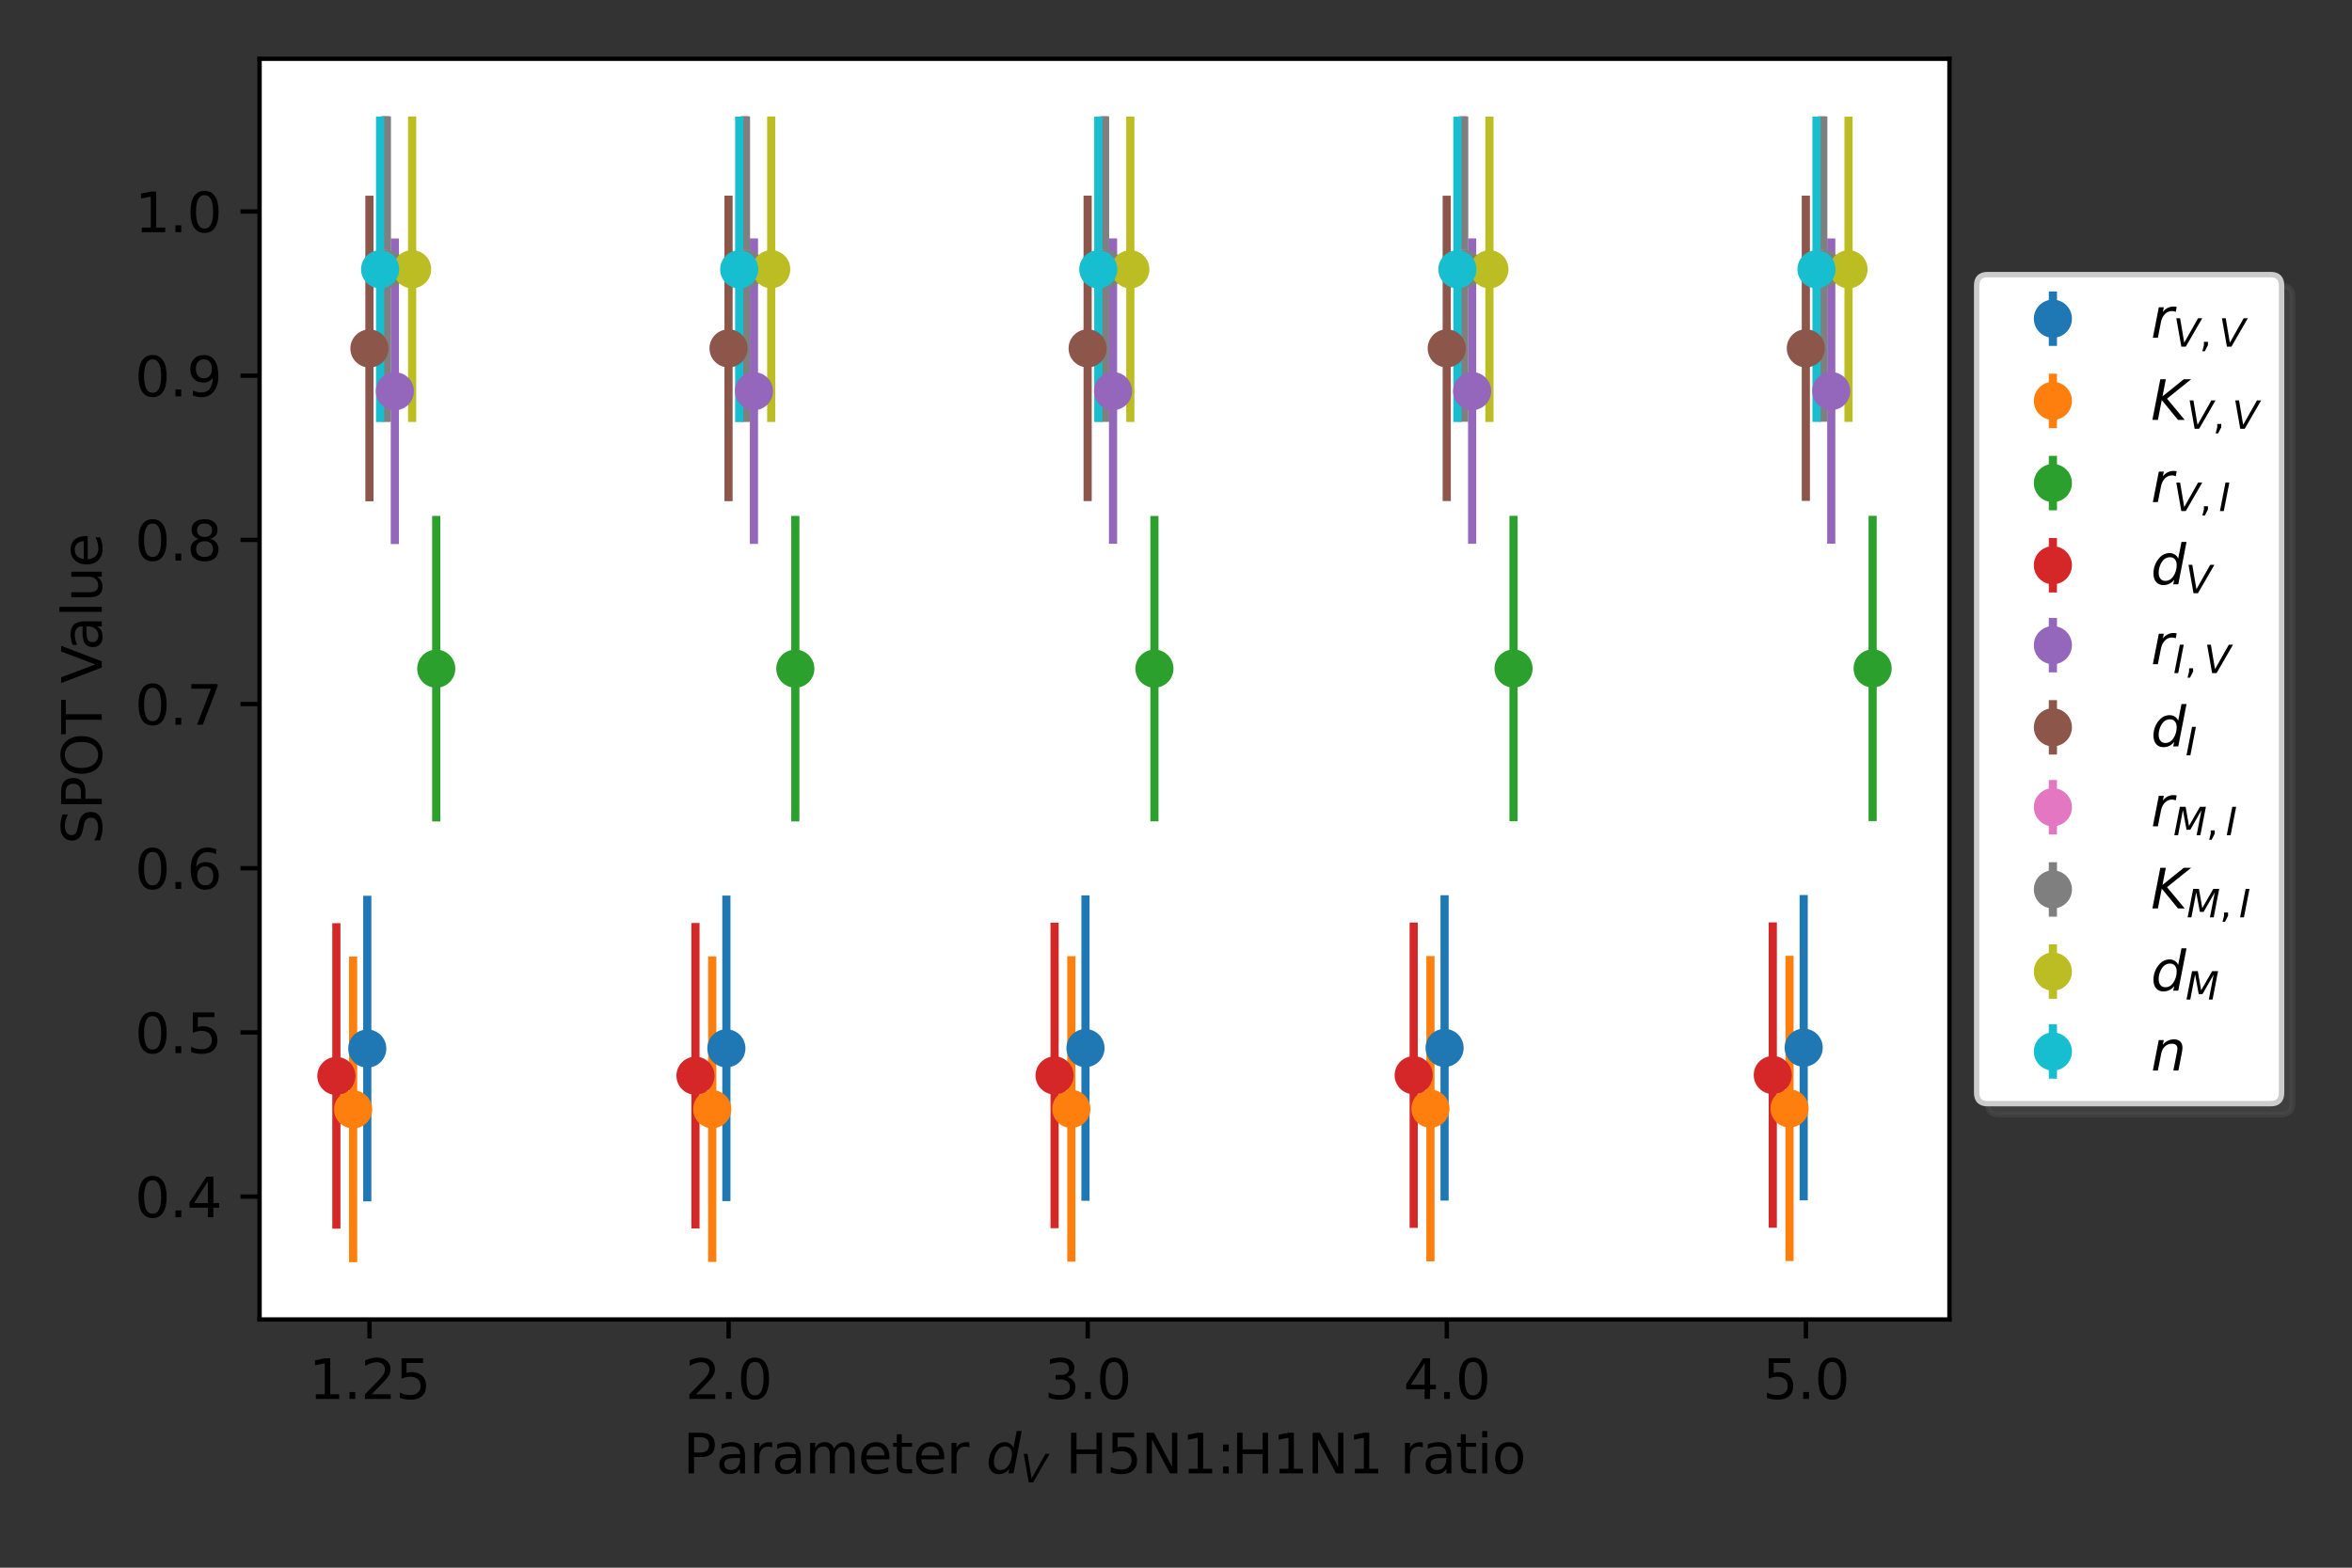 <?xml version="1.0" encoding="utf-8" standalone="no"?>
<!DOCTYPE svg PUBLIC "-//W3C//DTD SVG 1.1//EN"
  "http://www.w3.org/Graphics/SVG/1.1/DTD/svg11.dtd">
<svg height="288pt" version="1.1" viewBox="0 0 432 288" width="432pt" xmlns="http://www.w3.org/2000/svg" xmlns:xlink="http://www.w3.org/1999/xlink">
 <rect x="0" y="0" width="432" height="288" fill="#333333" stroke="none"/>
 <defs>
  <style type="text/css">*{stroke-linecap:butt;stroke-linejoin:round;}</style>
 </defs>
 <g id="figure_1">
  <g id="patch_1">
   <path d="M 0 288 
L 432 288 
L 432 0 
L 0 0 
z
" style="fill:none;"/>
  </g>
  <g id="axes_1">
   <g id="patch_2">
    <path d="M 47.675 242.4 
L 358.062 242.4 
L 358.062 10.8 
L 47.675 10.8 
z
" style="fill:#ffffff;"/>
   </g>
   <g id="matplotlib.axis_1">
    <g id="xtick_1">
     <g id="line2d_1">
      <defs>
       <path d="M 0 0 
L 0 3.5 
" id="m91819383dc" style="stroke:#000000;stroke-width:0.8;"/>
      </defs>
      <g>
       <use style="stroke:#000000;stroke-width:0.8;" x="67.869" xlink:href="#m91819383dc" y="242.4"/>
      </g>
     </g>
     <g id="text_1">
      <!-- 1.25 -->
      <g transform="translate(56.736 256.998)scale(0.1 -0.1)">
       <defs>
        <path d="M 794 531 
L 1825 531 
L 1825 4091 
L 703 3866 
L 703 4441 
L 1819 4666 
L 2450 4666 
L 2450 531 
L 3481 531 
L 3481 0 
L 794 0 
L 794 531 
z
" id="DejaVuSans-31" transform="scale(0.016)"/>
        <path d="M 684 794 
L 1344 794 
L 1344 0 
L 684 0 
L 684 794 
z
" id="DejaVuSans-2e" transform="scale(0.016)"/>
        <path d="M 1228 531 
L 3431 531 
L 3431 0 
L 469 0 
L 469 531 
Q 828 903 1448 1529 
Q 2069 2156 2228 2338 
Q 2531 2678 2651 2914 
Q 2772 3150 2772 3378 
Q 2772 3750 2511 3984 
Q 2250 4219 1831 4219 
Q 1534 4219 1204 4116 
Q 875 4013 500 3803 
L 500 4441 
Q 881 4594 1212 4672 
Q 1544 4750 1819 4750 
Q 2544 4750 2975 4387 
Q 3406 4025 3406 3419 
Q 3406 3131 3298 2873 
Q 3191 2616 2906 2266 
Q 2828 2175 2409 1742 
Q 1991 1309 1228 531 
z
" id="DejaVuSans-32" transform="scale(0.016)"/>
        <path d="M 691 4666 
L 3169 4666 
L 3169 4134 
L 1269 4134 
L 1269 2991 
Q 1406 3038 1543 3061 
Q 1681 3084 1819 3084 
Q 2600 3084 3056 2656 
Q 3513 2228 3513 1497 
Q 3513 744 3044 326 
Q 2575 -91 1722 -91 
Q 1428 -91 1123 -41 
Q 819 9 494 109 
L 494 744 
Q 775 591 1075 516 
Q 1375 441 1709 441 
Q 2250 441 2565 725 
Q 2881 1009 2881 1497 
Q 2881 1984 2565 2268 
Q 2250 2553 1709 2553 
Q 1456 2553 1204 2497 
Q 953 2441 691 2322 
L 691 4666 
z
" id="DejaVuSans-35" transform="scale(0.016)"/>
       </defs>
       <use xlink:href="#DejaVuSans-31"/>
       <use x="63.623" xlink:href="#DejaVuSans-2e"/>
       <use x="95.41" xlink:href="#DejaVuSans-32"/>
       <use x="159.033" xlink:href="#DejaVuSans-35"/>
      </g>
     </g>
    </g>
    <g id="xtick_2">
     <g id="line2d_2">
      <g>
       <use style="stroke:#000000;stroke-width:0.8;" x="133.826" xlink:href="#m91819383dc" y="242.4"/>
      </g>
     </g>
     <g id="text_2">
      <!-- 2.0 -->
      <g transform="translate(125.875 256.998)scale(0.1 -0.1)">
       <defs>
        <path d="M 2034 4250 
Q 1547 4250 1301 3770 
Q 1056 3291 1056 2328 
Q 1056 1369 1301 889 
Q 1547 409 2034 409 
Q 2525 409 2770 889 
Q 3016 1369 3016 2328 
Q 3016 3291 2770 3770 
Q 2525 4250 2034 4250 
z
M 2034 4750 
Q 2819 4750 3233 4129 
Q 3647 3509 3647 2328 
Q 3647 1150 3233 529 
Q 2819 -91 2034 -91 
Q 1250 -91 836 529 
Q 422 1150 422 2328 
Q 422 3509 836 4129 
Q 1250 4750 2034 4750 
z
" id="DejaVuSans-30" transform="scale(0.016)"/>
       </defs>
       <use xlink:href="#DejaVuSans-32"/>
       <use x="63.623" xlink:href="#DejaVuSans-2e"/>
       <use x="95.41" xlink:href="#DejaVuSans-30"/>
      </g>
     </g>
    </g>
    <g id="xtick_3">
     <g id="line2d_3">
      <g>
       <use style="stroke:#000000;stroke-width:0.8;" x="199.784" xlink:href="#m91819383dc" y="242.4"/>
      </g>
     </g>
     <g id="text_3">
      <!-- 3.0 -->
      <g transform="translate(191.832 256.998)scale(0.1 -0.1)">
       <defs>
        <path d="M 2597 2516 
Q 3050 2419 3304 2112 
Q 3559 1806 3559 1356 
Q 3559 666 3084 287 
Q 2609 -91 1734 -91 
Q 1441 -91 1130 -33 
Q 819 25 488 141 
L 488 750 
Q 750 597 1062 519 
Q 1375 441 1716 441 
Q 2309 441 2620 675 
Q 2931 909 2931 1356 
Q 2931 1769 2642 2001 
Q 2353 2234 1838 2234 
L 1294 2234 
L 1294 2753 
L 1863 2753 
Q 2328 2753 2575 2939 
Q 2822 3125 2822 3475 
Q 2822 3834 2567 4026 
Q 2313 4219 1838 4219 
Q 1578 4219 1281 4162 
Q 984 4106 628 3988 
L 628 4550 
Q 988 4650 1302 4700 
Q 1616 4750 1894 4750 
Q 2613 4750 3031 4423 
Q 3450 4097 3450 3541 
Q 3450 3153 3228 2886 
Q 3006 2619 2597 2516 
z
" id="DejaVuSans-33" transform="scale(0.016)"/>
       </defs>
       <use xlink:href="#DejaVuSans-33"/>
       <use x="63.623" xlink:href="#DejaVuSans-2e"/>
       <use x="95.41" xlink:href="#DejaVuSans-30"/>
      </g>
     </g>
    </g>
    <g id="xtick_4">
     <g id="line2d_4">
      <g>
       <use style="stroke:#000000;stroke-width:0.8;" x="265.741" xlink:href="#m91819383dc" y="242.4"/>
      </g>
     </g>
     <g id="text_4">
      <!-- 4.0 -->
      <g transform="translate(257.79 256.998)scale(0.1 -0.1)">
       <defs>
        <path d="M 2419 4116 
L 825 1625 
L 2419 1625 
L 2419 4116 
z
M 2253 4666 
L 3047 4666 
L 3047 1625 
L 3713 1625 
L 3713 1100 
L 3047 1100 
L 3047 0 
L 2419 0 
L 2419 1100 
L 313 1100 
L 313 1709 
L 2253 4666 
z
" id="DejaVuSans-34" transform="scale(0.016)"/>
       </defs>
       <use xlink:href="#DejaVuSans-34"/>
       <use x="63.623" xlink:href="#DejaVuSans-2e"/>
       <use x="95.41" xlink:href="#DejaVuSans-30"/>
      </g>
     </g>
    </g>
    <g id="xtick_5">
     <g id="line2d_5">
      <g>
       <use style="stroke:#000000;stroke-width:0.8;" x="331.699" xlink:href="#m91819383dc" y="242.4"/>
      </g>
     </g>
     <g id="text_5">
      <!-- 5.0 -->
      <g transform="translate(323.747 256.998)scale(0.1 -0.1)">
       <use xlink:href="#DejaVuSans-35"/>
       <use x="63.623" xlink:href="#DejaVuSans-2e"/>
       <use x="95.41" xlink:href="#DejaVuSans-30"/>
      </g>
     </g>
    </g>
    <g id="text_6">
     <!-- Parameter $d_{V}$ H5N1:H1N1 ratio -->
     <g transform="translate(125.468 270.677)scale(0.1 -0.1)">
      <defs>
       <path d="M 1259 4147 
L 1259 2394 
L 2053 2394 
Q 2494 2394 2734 2622 
Q 2975 2850 2975 3272 
Q 2975 3691 2734 3919 
Q 2494 4147 2053 4147 
L 1259 4147 
z
M 628 4666 
L 2053 4666 
Q 2838 4666 3239 4311 
Q 3641 3956 3641 3272 
Q 3641 2581 3239 2228 
Q 2838 1875 2053 1875 
L 1259 1875 
L 1259 0 
L 628 0 
L 628 4666 
z
" id="DejaVuSans-50" transform="scale(0.016)"/>
       <path d="M 2194 1759 
Q 1497 1759 1228 1600 
Q 959 1441 959 1056 
Q 959 750 1161 570 
Q 1363 391 1709 391 
Q 2188 391 2477 730 
Q 2766 1069 2766 1631 
L 2766 1759 
L 2194 1759 
z
M 3341 1997 
L 3341 0 
L 2766 0 
L 2766 531 
Q 2569 213 2275 61 
Q 1981 -91 1556 -91 
Q 1019 -91 701 211 
Q 384 513 384 1019 
Q 384 1609 779 1909 
Q 1175 2209 1959 2209 
L 2766 2209 
L 2766 2266 
Q 2766 2663 2505 2880 
Q 2244 3097 1772 3097 
Q 1472 3097 1187 3025 
Q 903 2953 641 2809 
L 641 3341 
Q 956 3463 1253 3523 
Q 1550 3584 1831 3584 
Q 2591 3584 2966 3190 
Q 3341 2797 3341 1997 
z
" id="DejaVuSans-61" transform="scale(0.016)"/>
       <path d="M 2631 2963 
Q 2534 3019 2420 3045 
Q 2306 3072 2169 3072 
Q 1681 3072 1420 2755 
Q 1159 2438 1159 1844 
L 1159 0 
L 581 0 
L 581 3500 
L 1159 3500 
L 1159 2956 
Q 1341 3275 1631 3429 
Q 1922 3584 2338 3584 
Q 2397 3584 2469 3576 
Q 2541 3569 2628 3553 
L 2631 2963 
z
" id="DejaVuSans-72" transform="scale(0.016)"/>
       <path d="M 3328 2828 
Q 3544 3216 3844 3400 
Q 4144 3584 4550 3584 
Q 5097 3584 5394 3201 
Q 5691 2819 5691 2113 
L 5691 0 
L 5113 0 
L 5113 2094 
Q 5113 2597 4934 2840 
Q 4756 3084 4391 3084 
Q 3944 3084 3684 2787 
Q 3425 2491 3425 1978 
L 3425 0 
L 2847 0 
L 2847 2094 
Q 2847 2600 2669 2842 
Q 2491 3084 2119 3084 
Q 1678 3084 1418 2786 
Q 1159 2488 1159 1978 
L 1159 0 
L 581 0 
L 581 3500 
L 1159 3500 
L 1159 2956 
Q 1356 3278 1631 3431 
Q 1906 3584 2284 3584 
Q 2666 3584 2933 3390 
Q 3200 3197 3328 2828 
z
" id="DejaVuSans-6d" transform="scale(0.016)"/>
       <path d="M 3597 1894 
L 3597 1613 
L 953 1613 
Q 991 1019 1311 708 
Q 1631 397 2203 397 
Q 2534 397 2845 478 
Q 3156 559 3463 722 
L 3463 178 
Q 3153 47 2828 -22 
Q 2503 -91 2169 -91 
Q 1331 -91 842 396 
Q 353 884 353 1716 
Q 353 2575 817 3079 
Q 1281 3584 2069 3584 
Q 2775 3584 3186 3129 
Q 3597 2675 3597 1894 
z
M 3022 2063 
Q 3016 2534 2758 2815 
Q 2500 3097 2075 3097 
Q 1594 3097 1305 2825 
Q 1016 2553 972 2059 
L 3022 2063 
z
" id="DejaVuSans-65" transform="scale(0.016)"/>
       <path d="M 1172 4494 
L 1172 3500 
L 2356 3500 
L 2356 3053 
L 1172 3053 
L 1172 1153 
Q 1172 725 1289 603 
Q 1406 481 1766 481 
L 2356 481 
L 2356 0 
L 1766 0 
Q 1100 0 847 248 
Q 594 497 594 1153 
L 594 3053 
L 172 3053 
L 172 3500 
L 594 3500 
L 594 4494 
L 1172 4494 
z
" id="DejaVuSans-74" transform="scale(0.016)"/>
       <path id="DejaVuSans-20" transform="scale(0.016)"/>
       <path d="M 2675 525 
Q 2444 222 2128 65 
Q 1813 -91 1428 -91 
Q 903 -91 598 267 
Q 294 625 294 1247 
Q 294 1766 478 2236 
Q 663 2706 1013 3078 
Q 1244 3325 1534 3454 
Q 1825 3584 2144 3584 
Q 2481 3584 2739 3421 
Q 2997 3259 3138 2956 
L 3513 4863 
L 4091 4863 
L 3144 0 
L 2566 0 
L 2675 525 
z
M 891 1350 
Q 891 897 1095 644 
Q 1300 391 1663 391 
Q 1931 391 2161 520 
Q 2391 650 2566 903 
Q 2750 1166 2856 1509 
Q 2963 1853 2963 2188 
Q 2963 2622 2758 2865 
Q 2553 3109 2194 3109 
Q 1922 3109 1687 2981 
Q 1453 2853 1288 2613 
Q 1106 2353 998 2009 
Q 891 1666 891 1350 
z
" id="DejaVuSans-Oblique-64" transform="scale(0.016)"/>
       <path d="M 1319 0 
L 500 4666 
L 1119 4666 
L 1797 653 
L 4063 4666 
L 4750 4666 
L 2053 0 
L 1319 0 
z
" id="DejaVuSans-Oblique-56" transform="scale(0.016)"/>
       <path d="M 628 4666 
L 1259 4666 
L 1259 2753 
L 3553 2753 
L 3553 4666 
L 4184 4666 
L 4184 0 
L 3553 0 
L 3553 2222 
L 1259 2222 
L 1259 0 
L 628 0 
L 628 4666 
z
" id="DejaVuSans-48" transform="scale(0.016)"/>
       <path d="M 628 4666 
L 1478 4666 
L 3547 763 
L 3547 4666 
L 4159 4666 
L 4159 0 
L 3309 0 
L 1241 3903 
L 1241 0 
L 628 0 
L 628 4666 
z
" id="DejaVuSans-4e" transform="scale(0.016)"/>
       <path d="M 750 794 
L 1409 794 
L 1409 0 
L 750 0 
L 750 794 
z
M 750 3309 
L 1409 3309 
L 1409 2516 
L 750 2516 
L 750 3309 
z
" id="DejaVuSans-3a" transform="scale(0.016)"/>
       <path d="M 603 3500 
L 1178 3500 
L 1178 0 
L 603 0 
L 603 3500 
z
M 603 4863 
L 1178 4863 
L 1178 4134 
L 603 4134 
L 603 4863 
z
" id="DejaVuSans-69" transform="scale(0.016)"/>
       <path d="M 1959 3097 
Q 1497 3097 1228 2736 
Q 959 2375 959 1747 
Q 959 1119 1226 758 
Q 1494 397 1959 397 
Q 2419 397 2687 759 
Q 2956 1122 2956 1747 
Q 2956 2369 2687 2733 
Q 2419 3097 1959 3097 
z
M 1959 3584 
Q 2709 3584 3137 3096 
Q 3566 2609 3566 1747 
Q 3566 888 3137 398 
Q 2709 -91 1959 -91 
Q 1206 -91 779 398 
Q 353 888 353 1747 
Q 353 2609 779 3096 
Q 1206 3584 1959 3584 
z
" id="DejaVuSans-6f" transform="scale(0.016)"/>
      </defs>
      <use transform="translate(0 0.016)" xlink:href="#DejaVuSans-50"/>
      <use transform="translate(60.303 0.016)" xlink:href="#DejaVuSans-61"/>
      <use transform="translate(121.582 0.016)" xlink:href="#DejaVuSans-72"/>
      <use transform="translate(162.695 0.016)" xlink:href="#DejaVuSans-61"/>
      <use transform="translate(223.975 0.016)" xlink:href="#DejaVuSans-6d"/>
      <use transform="translate(321.387 0.016)" xlink:href="#DejaVuSans-65"/>
      <use transform="translate(382.91 0.016)" xlink:href="#DejaVuSans-74"/>
      <use transform="translate(422.119 0.016)" xlink:href="#DejaVuSans-65"/>
      <use transform="translate(483.643 0.016)" xlink:href="#DejaVuSans-72"/>
      <use transform="translate(524.756 0.016)" xlink:href="#DejaVuSans-20"/>
      <use transform="translate(556.543 0.016)" xlink:href="#DejaVuSans-Oblique-64"/>
      <use transform="translate(620.02 -16.391)scale(0.7)" xlink:href="#DejaVuSans-Oblique-56"/>
      <use transform="translate(670.64 0.016)" xlink:href="#DejaVuSans-20"/>
      <use transform="translate(702.427 0.016)" xlink:href="#DejaVuSans-48"/>
      <use transform="translate(777.622 0.016)" xlink:href="#DejaVuSans-35"/>
      <use transform="translate(841.245 0.016)" xlink:href="#DejaVuSans-4e"/>
      <use transform="translate(916.05 0.016)" xlink:href="#DejaVuSans-31"/>
      <use transform="translate(979.673 0.016)" xlink:href="#DejaVuSans-3a"/>
      <use transform="translate(1007.489 0.016)" xlink:href="#DejaVuSans-48"/>
      <use transform="translate(1082.685 0.016)" xlink:href="#DejaVuSans-31"/>
      <use transform="translate(1146.308 0.016)" xlink:href="#DejaVuSans-4e"/>
      <use transform="translate(1221.112 0.016)" xlink:href="#DejaVuSans-31"/>
      <use transform="translate(1284.735 0.016)" xlink:href="#DejaVuSans-20"/>
      <use transform="translate(1316.522 0.016)" xlink:href="#DejaVuSans-72"/>
      <use transform="translate(1357.636 0.016)" xlink:href="#DejaVuSans-61"/>
      <use transform="translate(1418.915 0.016)" xlink:href="#DejaVuSans-74"/>
      <use transform="translate(1458.124 0.016)" xlink:href="#DejaVuSans-69"/>
      <use transform="translate(1485.907 0.016)" xlink:href="#DejaVuSans-6f"/>
     </g>
    </g>
   </g>
   <g id="matplotlib.axis_2">
    <g id="ytick_1">
     <g id="line2d_6">
      <defs>
       <path d="M 0 0 
L -3.5 0 
" id="m785e5d58a9" style="stroke:#000000;stroke-width:0.8;"/>
      </defs>
      <g>
       <use style="stroke:#000000;stroke-width:0.8;" x="47.675" xlink:href="#m785e5d58a9" y="219.827"/>
      </g>
     </g>
     <g id="text_7">
      <!-- 0.4 -->
      <g transform="translate(24.772 223.627)scale(0.1 -0.1)">
       <use xlink:href="#DejaVuSans-30"/>
       <use x="63.623" xlink:href="#DejaVuSans-2e"/>
       <use x="95.41" xlink:href="#DejaVuSans-34"/>
      </g>
     </g>
    </g>
    <g id="ytick_2">
     <g id="line2d_7">
      <g>
       <use style="stroke:#000000;stroke-width:0.8;" x="47.675" xlink:href="#m785e5d58a9" y="189.665"/>
      </g>
     </g>
     <g id="text_8">
      <!-- 0.5 -->
      <g transform="translate(24.772 193.465)scale(0.1 -0.1)">
       <use xlink:href="#DejaVuSans-30"/>
       <use x="63.623" xlink:href="#DejaVuSans-2e"/>
       <use x="95.41" xlink:href="#DejaVuSans-35"/>
      </g>
     </g>
    </g>
    <g id="ytick_3">
     <g id="line2d_8">
      <g>
       <use style="stroke:#000000;stroke-width:0.8;" x="47.675" xlink:href="#m785e5d58a9" y="159.503"/>
      </g>
     </g>
     <g id="text_9">
      <!-- 0.6 -->
      <g transform="translate(24.772 163.303)scale(0.1 -0.1)">
       <defs>
        <path d="M 2113 2584 
Q 1688 2584 1439 2293 
Q 1191 2003 1191 1497 
Q 1191 994 1439 701 
Q 1688 409 2113 409 
Q 2538 409 2786 701 
Q 3034 994 3034 1497 
Q 3034 2003 2786 2293 
Q 2538 2584 2113 2584 
z
M 3366 4563 
L 3366 3988 
Q 3128 4100 2886 4159 
Q 2644 4219 2406 4219 
Q 1781 4219 1451 3797 
Q 1122 3375 1075 2522 
Q 1259 2794 1537 2939 
Q 1816 3084 2150 3084 
Q 2853 3084 3261 2657 
Q 3669 2231 3669 1497 
Q 3669 778 3244 343 
Q 2819 -91 2113 -91 
Q 1303 -91 875 529 
Q 447 1150 447 2328 
Q 447 3434 972 4092 
Q 1497 4750 2381 4750 
Q 2619 4750 2861 4703 
Q 3103 4656 3366 4563 
z
" id="DejaVuSans-36" transform="scale(0.016)"/>
       </defs>
       <use xlink:href="#DejaVuSans-30"/>
       <use x="63.623" xlink:href="#DejaVuSans-2e"/>
       <use x="95.41" xlink:href="#DejaVuSans-36"/>
      </g>
     </g>
    </g>
    <g id="ytick_4">
     <g id="line2d_9">
      <g>
       <use style="stroke:#000000;stroke-width:0.8;" x="47.675" xlink:href="#m785e5d58a9" y="129.342"/>
      </g>
     </g>
     <g id="text_10">
      <!-- 0.7 -->
      <g transform="translate(24.772 133.141)scale(0.1 -0.1)">
       <defs>
        <path d="M 525 4666 
L 3525 4666 
L 3525 4397 
L 1831 0 
L 1172 0 
L 2766 4134 
L 525 4134 
L 525 4666 
z
" id="DejaVuSans-37" transform="scale(0.016)"/>
       </defs>
       <use xlink:href="#DejaVuSans-30"/>
       <use x="63.623" xlink:href="#DejaVuSans-2e"/>
       <use x="95.41" xlink:href="#DejaVuSans-37"/>
      </g>
     </g>
    </g>
    <g id="ytick_5">
     <g id="line2d_10">
      <g>
       <use style="stroke:#000000;stroke-width:0.8;" x="47.675" xlink:href="#m785e5d58a9" y="99.18"/>
      </g>
     </g>
     <g id="text_11">
      <!-- 0.8 -->
      <g transform="translate(24.772 102.979)scale(0.1 -0.1)">
       <defs>
        <path d="M 2034 2216 
Q 1584 2216 1326 1975 
Q 1069 1734 1069 1313 
Q 1069 891 1326 650 
Q 1584 409 2034 409 
Q 2484 409 2743 651 
Q 3003 894 3003 1313 
Q 3003 1734 2745 1975 
Q 2488 2216 2034 2216 
z
M 1403 2484 
Q 997 2584 770 2862 
Q 544 3141 544 3541 
Q 544 4100 942 4425 
Q 1341 4750 2034 4750 
Q 2731 4750 3128 4425 
Q 3525 4100 3525 3541 
Q 3525 3141 3298 2862 
Q 3072 2584 2669 2484 
Q 3125 2378 3379 2068 
Q 3634 1759 3634 1313 
Q 3634 634 3220 271 
Q 2806 -91 2034 -91 
Q 1263 -91 848 271 
Q 434 634 434 1313 
Q 434 1759 690 2068 
Q 947 2378 1403 2484 
z
M 1172 3481 
Q 1172 3119 1398 2916 
Q 1625 2713 2034 2713 
Q 2441 2713 2670 2916 
Q 2900 3119 2900 3481 
Q 2900 3844 2670 4047 
Q 2441 4250 2034 4250 
Q 1625 4250 1398 4047 
Q 1172 3844 1172 3481 
z
" id="DejaVuSans-38" transform="scale(0.016)"/>
       </defs>
       <use xlink:href="#DejaVuSans-30"/>
       <use x="63.623" xlink:href="#DejaVuSans-2e"/>
       <use x="95.41" xlink:href="#DejaVuSans-38"/>
      </g>
     </g>
    </g>
    <g id="ytick_6">
     <g id="line2d_11">
      <g>
       <use style="stroke:#000000;stroke-width:0.8;" x="47.675" xlink:href="#m785e5d58a9" y="69.018"/>
      </g>
     </g>
     <g id="text_12">
      <!-- 0.9 -->
      <g transform="translate(24.772 72.817)scale(0.1 -0.1)">
       <defs>
        <path d="M 703 97 
L 703 672 
Q 941 559 1184 500 
Q 1428 441 1663 441 
Q 2288 441 2617 861 
Q 2947 1281 2994 2138 
Q 2813 1869 2534 1725 
Q 2256 1581 1919 1581 
Q 1219 1581 811 2004 
Q 403 2428 403 3163 
Q 403 3881 828 4315 
Q 1253 4750 1959 4750 
Q 2769 4750 3195 4129 
Q 3622 3509 3622 2328 
Q 3622 1225 3098 567 
Q 2575 -91 1691 -91 
Q 1453 -91 1209 -44 
Q 966 3 703 97 
z
M 1959 2075 
Q 2384 2075 2632 2365 
Q 2881 2656 2881 3163 
Q 2881 3666 2632 3958 
Q 2384 4250 1959 4250 
Q 1534 4250 1286 3958 
Q 1038 3666 1038 3163 
Q 1038 2656 1286 2365 
Q 1534 2075 1959 2075 
z
" id="DejaVuSans-39" transform="scale(0.016)"/>
       </defs>
       <use xlink:href="#DejaVuSans-30"/>
       <use x="63.623" xlink:href="#DejaVuSans-2e"/>
       <use x="95.41" xlink:href="#DejaVuSans-39"/>
      </g>
     </g>
    </g>
    <g id="ytick_7">
     <g id="line2d_12">
      <g>
       <use style="stroke:#000000;stroke-width:0.8;" x="47.675" xlink:href="#m785e5d58a9" y="38.856"/>
      </g>
     </g>
     <g id="text_13">
      <!-- 1.0 -->
      <g transform="translate(24.772 42.655)scale(0.1 -0.1)">
       <use xlink:href="#DejaVuSans-31"/>
       <use x="63.623" xlink:href="#DejaVuSans-2e"/>
       <use x="95.41" xlink:href="#DejaVuSans-30"/>
      </g>
     </g>
    </g>
    <g id="text_14">
     <!-- SPOT Value -->
     <g transform="translate(18.692 155.099)rotate(-90)scale(0.1 -0.1)">
      <defs>
       <path d="M 3425 4513 
L 3425 3897 
Q 3066 4069 2747 4153 
Q 2428 4238 2131 4238 
Q 1616 4238 1336 4038 
Q 1056 3838 1056 3469 
Q 1056 3159 1242 3001 
Q 1428 2844 1947 2747 
L 2328 2669 
Q 3034 2534 3370 2195 
Q 3706 1856 3706 1288 
Q 3706 609 3251 259 
Q 2797 -91 1919 -91 
Q 1588 -91 1214 -16 
Q 841 59 441 206 
L 441 856 
Q 825 641 1194 531 
Q 1563 422 1919 422 
Q 2459 422 2753 634 
Q 3047 847 3047 1241 
Q 3047 1584 2836 1778 
Q 2625 1972 2144 2069 
L 1759 2144 
Q 1053 2284 737 2584 
Q 422 2884 422 3419 
Q 422 4038 858 4394 
Q 1294 4750 2059 4750 
Q 2388 4750 2728 4690 
Q 3069 4631 3425 4513 
z
" id="DejaVuSans-53" transform="scale(0.016)"/>
       <path d="M 2522 4238 
Q 1834 4238 1429 3725 
Q 1025 3213 1025 2328 
Q 1025 1447 1429 934 
Q 1834 422 2522 422 
Q 3209 422 3611 934 
Q 4013 1447 4013 2328 
Q 4013 3213 3611 3725 
Q 3209 4238 2522 4238 
z
M 2522 4750 
Q 3503 4750 4090 4092 
Q 4678 3434 4678 2328 
Q 4678 1225 4090 567 
Q 3503 -91 2522 -91 
Q 1538 -91 948 565 
Q 359 1222 359 2328 
Q 359 3434 948 4092 
Q 1538 4750 2522 4750 
z
" id="DejaVuSans-4f" transform="scale(0.016)"/>
       <path d="M -19 4666 
L 3928 4666 
L 3928 4134 
L 2272 4134 
L 2272 0 
L 1638 0 
L 1638 4134 
L -19 4134 
L -19 4666 
z
" id="DejaVuSans-54" transform="scale(0.016)"/>
       <path d="M 1831 0 
L 50 4666 
L 709 4666 
L 2188 738 
L 3669 4666 
L 4325 4666 
L 2547 0 
L 1831 0 
z
" id="DejaVuSans-56" transform="scale(0.016)"/>
       <path d="M 603 4863 
L 1178 4863 
L 1178 0 
L 603 0 
L 603 4863 
z
" id="DejaVuSans-6c" transform="scale(0.016)"/>
       <path d="M 544 1381 
L 544 3500 
L 1119 3500 
L 1119 1403 
Q 1119 906 1312 657 
Q 1506 409 1894 409 
Q 2359 409 2629 706 
Q 2900 1003 2900 1516 
L 2900 3500 
L 3475 3500 
L 3475 0 
L 2900 0 
L 2900 538 
Q 2691 219 2414 64 
Q 2138 -91 1772 -91 
Q 1169 -91 856 284 
Q 544 659 544 1381 
z
M 1991 3584 
L 1991 3584 
z
" id="DejaVuSans-75" transform="scale(0.016)"/>
      </defs>
      <use xlink:href="#DejaVuSans-53"/>
      <use x="63.477" xlink:href="#DejaVuSans-50"/>
      <use x="123.779" xlink:href="#DejaVuSans-4f"/>
      <use x="202.49" xlink:href="#DejaVuSans-54"/>
      <use x="263.574" xlink:href="#DejaVuSans-20"/>
      <use x="295.361" xlink:href="#DejaVuSans-56"/>
      <use x="356.02" xlink:href="#DejaVuSans-61"/>
      <use x="417.299" xlink:href="#DejaVuSans-6c"/>
      <use x="445.082" xlink:href="#DejaVuSans-75"/>
      <use x="508.461" xlink:href="#DejaVuSans-65"/>
     </g>
    </g>
   </g>
   <g id="LineCollection_1">
    <path clip-path="url(#p693652b55e)" d="M 67.459 220.697 
L 67.459 164.564 
" style="fill:none;stroke:#1f77b4;stroke-width:1.5;"/>
    <path clip-path="url(#p693652b55e)" d="M 133.416 220.651 
L 133.416 164.527 
" style="fill:none;stroke:#1f77b4;stroke-width:1.5;"/>
    <path clip-path="url(#p693652b55e)" d="M 199.374 220.602 
L 199.374 164.492 
" style="fill:none;stroke:#1f77b4;stroke-width:1.5;"/>
    <path clip-path="url(#p693652b55e)" d="M 265.331 220.56 
L 265.331 164.464 
" style="fill:none;stroke:#1f77b4;stroke-width:1.5;"/>
    <path clip-path="url(#p693652b55e)" d="M 331.288 220.512 
L 331.288 164.429 
" style="fill:none;stroke:#1f77b4;stroke-width:1.5;"/>
   </g>
   <g id="LineCollection_2">
    <path clip-path="url(#p693652b55e)" d="M 64.861 231.873 
L 64.861 175.74 
" style="fill:none;stroke:#ff7f0e;stroke-width:1.5;"/>
    <path clip-path="url(#p693652b55e)" d="M 130.818 231.831 
L 130.818 175.707 
" style="fill:none;stroke:#ff7f0e;stroke-width:1.5;"/>
    <path clip-path="url(#p693652b55e)" d="M 196.775 231.77 
L 196.775 175.66 
" style="fill:none;stroke:#ff7f0e;stroke-width:1.5;"/>
    <path clip-path="url(#p693652b55e)" d="M 262.733 231.727 
L 262.733 175.631 
" style="fill:none;stroke:#ff7f0e;stroke-width:1.5;"/>
    <path clip-path="url(#p693652b55e)" d="M 328.69 231.67 
L 328.69 175.587 
" style="fill:none;stroke:#ff7f0e;stroke-width:1.5;"/>
   </g>
   <g id="LineCollection_3">
    <path clip-path="url(#p693652b55e)" d="M 80.124 150.912 
L 80.124 94.779 
" style="fill:none;stroke:#2ca02c;stroke-width:1.5;"/>
    <path clip-path="url(#p693652b55e)" d="M 146.081 150.904 
L 146.081 94.78 
" style="fill:none;stroke:#2ca02c;stroke-width:1.5;"/>
    <path clip-path="url(#p693652b55e)" d="M 212.038 150.894 
L 212.038 94.784 
" style="fill:none;stroke:#2ca02c;stroke-width:1.5;"/>
    <path clip-path="url(#p693652b55e)" d="M 277.996 150.864 
L 277.996 94.768 
" style="fill:none;stroke:#2ca02c;stroke-width:1.5;"/>
    <path clip-path="url(#p693652b55e)" d="M 343.953 150.843 
L 343.953 94.76 
" style="fill:none;stroke:#2ca02c;stroke-width:1.5;"/>
   </g>
   <g id="LineCollection_4">
    <path clip-path="url(#p693652b55e)" d="M 61.783 225.728 
L 61.783 169.595 
" style="fill:none;stroke:#d62728;stroke-width:1.5;"/>
    <path clip-path="url(#p693652b55e)" d="M 127.741 225.682 
L 127.741 169.558 
" style="fill:none;stroke:#d62728;stroke-width:1.5;"/>
    <path clip-path="url(#p693652b55e)" d="M 193.698 225.627 
L 193.698 169.517 
" style="fill:none;stroke:#d62728;stroke-width:1.5;"/>
    <path clip-path="url(#p693652b55e)" d="M 259.656 225.573 
L 259.656 169.477 
" style="fill:none;stroke:#d62728;stroke-width:1.5;"/>
    <path clip-path="url(#p693652b55e)" d="M 325.613 225.533 
L 325.613 169.45 
" style="fill:none;stroke:#d62728;stroke-width:1.5;"/>
   </g>
   <g id="LineCollection_5">
    <path clip-path="url(#p693652b55e)" d="M 72.522 99.942 
L 72.522 43.809 
" style="fill:none;stroke:#9467bd;stroke-width:1.5;"/>
    <path clip-path="url(#p693652b55e)" d="M 138.479 99.921 
L 138.479 43.797 
" style="fill:none;stroke:#9467bd;stroke-width:1.5;"/>
    <path clip-path="url(#p693652b55e)" d="M 204.436 99.906 
L 204.436 43.797 
" style="fill:none;stroke:#9467bd;stroke-width:1.5;"/>
    <path clip-path="url(#p693652b55e)" d="M 270.394 99.9 
L 270.394 43.804 
" style="fill:none;stroke:#9467bd;stroke-width:1.5;"/>
    <path clip-path="url(#p693652b55e)" d="M 336.351 99.888 
L 336.351 43.805 
" style="fill:none;stroke:#9467bd;stroke-width:1.5;"/>
   </g>
   <g id="LineCollection_6">
    <path clip-path="url(#p693652b55e)" d="M 67.854 92.087 
L 67.854 35.954 
" style="fill:none;stroke:#8c564b;stroke-width:1.5;"/>
    <path clip-path="url(#p693652b55e)" d="M 133.812 92.063 
L 133.812 35.939 
" style="fill:none;stroke:#8c564b;stroke-width:1.5;"/>
    <path clip-path="url(#p693652b55e)" d="M 199.769 92.056 
L 199.769 35.947 
" style="fill:none;stroke:#8c564b;stroke-width:1.5;"/>
    <path clip-path="url(#p693652b55e)" d="M 265.727 92.048 
L 265.727 35.952 
" style="fill:none;stroke:#8c564b;stroke-width:1.5;"/>
    <path clip-path="url(#p693652b55e)" d="M 331.684 92.027 
L 331.684 35.944 
" style="fill:none;stroke:#8c564b;stroke-width:1.5;"/>
   </g>
   <g id="LineCollection_7">
    <path clip-path="url(#p693652b55e)" d="M 70.753 77.456 
L 70.753 21.327 
" style="fill:none;stroke:#e377c2;stroke-width:1.5;"/>
    <path clip-path="url(#p693652b55e)" d="M 136.711 77.45 
L 136.711 21.331 
" style="fill:none;stroke:#e377c2;stroke-width:1.5;"/>
    <path clip-path="url(#p693652b55e)" d="M 202.668 77.454 
L 202.668 21.349 
" style="fill:none;stroke:#e377c2;stroke-width:1.5;"/>
    <path clip-path="url(#p693652b55e)" d="M 268.625 77.43 
L 268.625 21.338 
" style="fill:none;stroke:#e377c2;stroke-width:1.5;"/>
    <path clip-path="url(#p693652b55e)" d="M 334.583 77.437 
L 334.583 21.359 
" style="fill:none;stroke:#e377c2;stroke-width:1.5;"/>
   </g>
   <g id="LineCollection_8">
    <path clip-path="url(#p693652b55e)" d="M 71.06 77.509 
L 71.06 21.38 
" style="fill:none;stroke:#7f7f7f;stroke-width:1.5;"/>
    <path clip-path="url(#p693652b55e)" d="M 137.017 77.503 
L 137.017 21.383 
" style="fill:none;stroke:#7f7f7f;stroke-width:1.5;"/>
    <path clip-path="url(#p693652b55e)" d="M 202.975 77.491 
L 202.975 21.386 
" style="fill:none;stroke:#7f7f7f;stroke-width:1.5;"/>
    <path clip-path="url(#p693652b55e)" d="M 268.932 77.487 
L 268.932 21.395 
" style="fill:none;stroke:#7f7f7f;stroke-width:1.5;"/>
    <path clip-path="url(#p693652b55e)" d="M 334.89 77.473 
L 334.89 21.395 
" style="fill:none;stroke:#7f7f7f;stroke-width:1.5;"/>
   </g>
   <g id="LineCollection_9">
    <path clip-path="url(#p693652b55e)" d="M 75.696 77.521 
L 75.696 21.393 
" style="fill:none;stroke:#bcbd22;stroke-width:1.5;"/>
    <path clip-path="url(#p693652b55e)" d="M 141.654 77.516 
L 141.654 21.397 
" style="fill:none;stroke:#bcbd22;stroke-width:1.5;"/>
    <path clip-path="url(#p693652b55e)" d="M 207.611 77.521 
L 207.611 21.416 
" style="fill:none;stroke:#bcbd22;stroke-width:1.5;"/>
    <path clip-path="url(#p693652b55e)" d="M 273.568 77.518 
L 273.568 21.427 
" style="fill:none;stroke:#bcbd22;stroke-width:1.5;"/>
    <path clip-path="url(#p693652b55e)" d="M 339.526 77.509 
L 339.526 21.431 
" style="fill:none;stroke:#bcbd22;stroke-width:1.5;"/>
   </g>
   <g id="LineCollection_10">
    <path clip-path="url(#p693652b55e)" d="M 69.814 77.533 
L 69.814 21.404 
" style="fill:none;stroke:#17becf;stroke-width:1.5;"/>
    <path clip-path="url(#p693652b55e)" d="M 135.771 77.538 
L 135.771 21.418 
" style="fill:none;stroke:#17becf;stroke-width:1.5;"/>
    <path clip-path="url(#p693652b55e)" d="M 201.729 77.532 
L 201.729 21.427 
" style="fill:none;stroke:#17becf;stroke-width:1.5;"/>
    <path clip-path="url(#p693652b55e)" d="M 267.686 77.525 
L 267.686 21.433 
" style="fill:none;stroke:#17becf;stroke-width:1.5;"/>
    <path clip-path="url(#p693652b55e)" d="M 333.643 77.509 
L 333.643 21.431 
" style="fill:none;stroke:#17becf;stroke-width:1.5;"/>
   </g>
   <g id="line2d_13">
    <defs>
     <path d="M 0 3 
C 0.796 3 1.559 2.684 2.121 2.121 
C 2.684 1.559 3 0.796 3 0 
C 3 -0.796 2.684 -1.559 2.121 -2.121 
C 1.559 -2.684 0.796 -3 0 -3 
C -0.796 -3 -1.559 -2.684 -2.121 -2.121 
C -2.684 -1.559 -3 -0.796 -3 0 
C -3 0.796 -2.684 1.559 -2.121 2.121 
C -1.559 2.684 -0.796 3 0 3 
z
" id="m173832cbec" style="stroke:#1f77b4;"/>
    </defs>
    <g clip-path="url(#p693652b55e)">
     <use style="fill:#1f77b4;stroke:#1f77b4;" x="67.459" xlink:href="#m173832cbec" y="192.631"/>
     <use style="fill:#1f77b4;stroke:#1f77b4;" x="133.416" xlink:href="#m173832cbec" y="192.589"/>
     <use style="fill:#1f77b4;stroke:#1f77b4;" x="199.374" xlink:href="#m173832cbec" y="192.547"/>
     <use style="fill:#1f77b4;stroke:#1f77b4;" x="265.331" xlink:href="#m173832cbec" y="192.512"/>
     <use style="fill:#1f77b4;stroke:#1f77b4;" x="331.288" xlink:href="#m173832cbec" y="192.471"/>
    </g>
   </g>
   <g id="line2d_14">
    <defs>
     <path d="M 0 3 
C 0.796 3 1.559 2.684 2.121 2.121 
C 2.684 1.559 3 0.796 3 0 
C 3 -0.796 2.684 -1.559 2.121 -2.121 
C 1.559 -2.684 0.796 -3 0 -3 
C -0.796 -3 -1.559 -2.684 -2.121 -2.121 
C -2.684 -1.559 -3 -0.796 -3 0 
C -3 0.796 -2.684 1.559 -2.121 2.121 
C -1.559 2.684 -0.796 3 0 3 
z
" id="m3c7183994f" style="stroke:#ff7f0e;"/>
    </defs>
    <g clip-path="url(#p693652b55e)">
     <use style="fill:#ff7f0e;stroke:#ff7f0e;" x="64.861" xlink:href="#m3c7183994f" y="203.806"/>
     <use style="fill:#ff7f0e;stroke:#ff7f0e;" x="130.818" xlink:href="#m3c7183994f" y="203.769"/>
     <use style="fill:#ff7f0e;stroke:#ff7f0e;" x="196.775" xlink:href="#m3c7183994f" y="203.715"/>
     <use style="fill:#ff7f0e;stroke:#ff7f0e;" x="262.733" xlink:href="#m3c7183994f" y="203.679"/>
     <use style="fill:#ff7f0e;stroke:#ff7f0e;" x="328.69" xlink:href="#m3c7183994f" y="203.629"/>
    </g>
   </g>
   <g id="line2d_15">
    <defs>
     <path d="M 0 3 
C 0.796 3 1.559 2.684 2.121 2.121 
C 2.684 1.559 3 0.796 3 0 
C 3 -0.796 2.684 -1.559 2.121 -2.121 
C 1.559 -2.684 0.796 -3 0 -3 
C -0.796 -3 -1.559 -2.684 -2.121 -2.121 
C -2.684 -1.559 -3 -0.796 -3 0 
C -3 0.796 -2.684 1.559 -2.121 2.121 
C -1.559 2.684 -0.796 3 0 3 
z
" id="m400a5e8ff7" style="stroke:#2ca02c;"/>
    </defs>
    <g clip-path="url(#p693652b55e)">
     <use style="fill:#2ca02c;stroke:#2ca02c;" x="80.124" xlink:href="#m400a5e8ff7" y="122.845"/>
     <use style="fill:#2ca02c;stroke:#2ca02c;" x="146.081" xlink:href="#m400a5e8ff7" y="122.842"/>
     <use style="fill:#2ca02c;stroke:#2ca02c;" x="212.038" xlink:href="#m400a5e8ff7" y="122.839"/>
     <use style="fill:#2ca02c;stroke:#2ca02c;" x="277.996" xlink:href="#m400a5e8ff7" y="122.816"/>
     <use style="fill:#2ca02c;stroke:#2ca02c;" x="343.953" xlink:href="#m400a5e8ff7" y="122.802"/>
    </g>
   </g>
   <g id="line2d_16">
    <defs>
     <path d="M 0 3 
C 0.796 3 1.559 2.684 2.121 2.121 
C 2.684 1.559 3 0.796 3 0 
C 3 -0.796 2.684 -1.559 2.121 -2.121 
C 1.559 -2.684 0.796 -3 0 -3 
C -0.796 -3 -1.559 -2.684 -2.121 -2.121 
C -2.684 -1.559 -3 -0.796 -3 0 
C -3 0.796 -2.684 1.559 -2.121 2.121 
C -1.559 2.684 -0.796 3 0 3 
z
" id="m8ced23f1b3" style="stroke:#d62728;"/>
    </defs>
    <g clip-path="url(#p693652b55e)">
     <use style="fill:#d62728;stroke:#d62728;" x="61.783" xlink:href="#m8ced23f1b3" y="197.662"/>
     <use style="fill:#d62728;stroke:#d62728;" x="127.741" xlink:href="#m8ced23f1b3" y="197.62"/>
     <use style="fill:#d62728;stroke:#d62728;" x="193.698" xlink:href="#m8ced23f1b3" y="197.572"/>
     <use style="fill:#d62728;stroke:#d62728;" x="259.656" xlink:href="#m8ced23f1b3" y="197.525"/>
     <use style="fill:#d62728;stroke:#d62728;" x="325.613" xlink:href="#m8ced23f1b3" y="197.492"/>
    </g>
   </g>
   <g id="line2d_17">
    <defs>
     <path d="M 0 3 
C 0.796 3 1.559 2.684 2.121 2.121 
C 2.684 1.559 3 0.796 3 0 
C 3 -0.796 2.684 -1.559 2.121 -2.121 
C 1.559 -2.684 0.796 -3 0 -3 
C -0.796 -3 -1.559 -2.684 -2.121 -2.121 
C -2.684 -1.559 -3 -0.796 -3 0 
C -3 0.796 -2.684 1.559 -2.121 2.121 
C -1.559 2.684 -0.796 3 0 3 
z
" id="m358339aba6" style="stroke:#9467bd;"/>
    </defs>
    <g clip-path="url(#p693652b55e)">
     <use style="fill:#9467bd;stroke:#9467bd;" x="72.522" xlink:href="#m358339aba6" y="71.875"/>
     <use style="fill:#9467bd;stroke:#9467bd;" x="138.479" xlink:href="#m358339aba6" y="71.859"/>
     <use style="fill:#9467bd;stroke:#9467bd;" x="204.436" xlink:href="#m358339aba6" y="71.851"/>
     <use style="fill:#9467bd;stroke:#9467bd;" x="270.394" xlink:href="#m358339aba6" y="71.852"/>
     <use style="fill:#9467bd;stroke:#9467bd;" x="336.351" xlink:href="#m358339aba6" y="71.846"/>
    </g>
   </g>
   <g id="line2d_18">
    <defs>
     <path d="M 0 3 
C 0.796 3 1.559 2.684 2.121 2.121 
C 2.684 1.559 3 0.796 3 0 
C 3 -0.796 2.684 -1.559 2.121 -2.121 
C 1.559 -2.684 0.796 -3 0 -3 
C -0.796 -3 -1.559 -2.684 -2.121 -2.121 
C -2.684 -1.559 -3 -0.796 -3 0 
C -3 0.796 -2.684 1.559 -2.121 2.121 
C -1.559 2.684 -0.796 3 0 3 
z
" id="m96b7d9c25a" style="stroke:#8c564b;"/>
    </defs>
    <g clip-path="url(#p693652b55e)">
     <use style="fill:#8c564b;stroke:#8c564b;" x="67.854" xlink:href="#m96b7d9c25a" y="64.021"/>
     <use style="fill:#8c564b;stroke:#8c564b;" x="133.812" xlink:href="#m96b7d9c25a" y="64.001"/>
     <use style="fill:#8c564b;stroke:#8c564b;" x="199.769" xlink:href="#m96b7d9c25a" y="64.001"/>
     <use style="fill:#8c564b;stroke:#8c564b;" x="265.727" xlink:href="#m96b7d9c25a" y="64"/>
     <use style="fill:#8c564b;stroke:#8c564b;" x="331.684" xlink:href="#m96b7d9c25a" y="63.986"/>
    </g>
   </g>
   <g id="line2d_19">
    <defs>
     <path d="M 0 3 
C 0.796 3 1.559 2.684 2.121 2.121 
C 2.684 1.559 3 0.796 3 0 
C 3 -0.796 2.684 -1.559 2.121 -2.121 
C 1.559 -2.684 0.796 -3 0 -3 
C -0.796 -3 -1.559 -2.684 -2.121 -2.121 
C -2.684 -1.559 -3 -0.796 -3 0 
C -3 0.796 -2.684 1.559 -2.121 2.121 
C -1.559 2.684 -0.796 3 0 3 
z
" id="m126ab82c51" style="stroke:#e377c2;"/>
    </defs>
    <g clip-path="url(#p693652b55e)">
     <use style="fill:#e377c2;stroke:#e377c2;" x="70.753" xlink:href="#m126ab82c51" y="49.392"/>
     <use style="fill:#e377c2;stroke:#e377c2;" x="136.711" xlink:href="#m126ab82c51" y="49.391"/>
     <use style="fill:#e377c2;stroke:#e377c2;" x="202.668" xlink:href="#m126ab82c51" y="49.402"/>
     <use style="fill:#e377c2;stroke:#e377c2;" x="268.625" xlink:href="#m126ab82c51" y="49.384"/>
     <use style="fill:#e377c2;stroke:#e377c2;" x="334.583" xlink:href="#m126ab82c51" y="49.398"/>
    </g>
   </g>
   <g id="line2d_20">
    <defs>
     <path d="M 0 3 
C 0.796 3 1.559 2.684 2.121 2.121 
C 2.684 1.559 3 0.796 3 0 
C 3 -0.796 2.684 -1.559 2.121 -2.121 
C 1.559 -2.684 0.796 -3 0 -3 
C -0.796 -3 -1.559 -2.684 -2.121 -2.121 
C -2.684 -1.559 -3 -0.796 -3 0 
C -3 0.796 -2.684 1.559 -2.121 2.121 
C -1.559 2.684 -0.796 3 0 3 
z
" id="mc3b98c53d3" style="stroke:#7f7f7f;"/>
    </defs>
    <g clip-path="url(#p693652b55e)">
     <use style="fill:#7f7f7f;stroke:#7f7f7f;" x="71.06" xlink:href="#mc3b98c53d3" y="49.445"/>
     <use style="fill:#7f7f7f;stroke:#7f7f7f;" x="137.017" xlink:href="#mc3b98c53d3" y="49.443"/>
     <use style="fill:#7f7f7f;stroke:#7f7f7f;" x="202.975" xlink:href="#mc3b98c53d3" y="49.438"/>
     <use style="fill:#7f7f7f;stroke:#7f7f7f;" x="268.932" xlink:href="#mc3b98c53d3" y="49.441"/>
     <use style="fill:#7f7f7f;stroke:#7f7f7f;" x="334.89" xlink:href="#mc3b98c53d3" y="49.434"/>
    </g>
   </g>
   <g id="line2d_21">
    <defs>
     <path d="M 0 3 
C 0.796 3 1.559 2.684 2.121 2.121 
C 2.684 1.559 3 0.796 3 0 
C 3 -0.796 2.684 -1.559 2.121 -2.121 
C 1.559 -2.684 0.796 -3 0 -3 
C -0.796 -3 -1.559 -2.684 -2.121 -2.121 
C -2.684 -1.559 -3 -0.796 -3 0 
C -3 0.796 -2.684 1.559 -2.121 2.121 
C -1.559 2.684 -0.796 3 0 3 
z
" id="m2b3766e931" style="stroke:#bcbd22;"/>
    </defs>
    <g clip-path="url(#p693652b55e)">
     <use style="fill:#bcbd22;stroke:#bcbd22;" x="75.696" xlink:href="#m2b3766e931" y="49.457"/>
     <use style="fill:#bcbd22;stroke:#bcbd22;" x="141.654" xlink:href="#m2b3766e931" y="49.457"/>
     <use style="fill:#bcbd22;stroke:#bcbd22;" x="207.611" xlink:href="#m2b3766e931" y="49.468"/>
     <use style="fill:#bcbd22;stroke:#bcbd22;" x="273.568" xlink:href="#m2b3766e931" y="49.472"/>
     <use style="fill:#bcbd22;stroke:#bcbd22;" x="339.526" xlink:href="#m2b3766e931" y="49.47"/>
    </g>
   </g>
   <g id="line2d_22">
    <defs>
     <path d="M 0 3 
C 0.796 3 1.559 2.684 2.121 2.121 
C 2.684 1.559 3 0.796 3 0 
C 3 -0.796 2.684 -1.559 2.121 -2.121 
C 1.559 -2.684 0.796 -3 0 -3 
C -0.796 -3 -1.559 -2.684 -2.121 -2.121 
C -2.684 -1.559 -3 -0.796 -3 0 
C -3 0.796 -2.684 1.559 -2.121 2.121 
C -1.559 2.684 -0.796 3 0 3 
z
" id="m28d9db53c1" style="stroke:#17becf;"/>
    </defs>
    <g clip-path="url(#p693652b55e)">
     <use style="fill:#17becf;stroke:#17becf;" x="69.814" xlink:href="#m28d9db53c1" y="49.468"/>
     <use style="fill:#17becf;stroke:#17becf;" x="135.771" xlink:href="#m28d9db53c1" y="49.478"/>
     <use style="fill:#17becf;stroke:#17becf;" x="201.729" xlink:href="#m28d9db53c1" y="49.479"/>
     <use style="fill:#17becf;stroke:#17becf;" x="267.686" xlink:href="#m28d9db53c1" y="49.479"/>
     <use style="fill:#17becf;stroke:#17becf;" x="333.643" xlink:href="#m28d9db53c1" y="49.47"/>
    </g>
   </g>
   <g id="patch_3">
    <path d="M 47.675 242.4 
L 47.675 10.8 
" style="fill:none;stroke:#000000;stroke-linecap:square;stroke-linejoin:miter;stroke-width:0.8;"/>
   </g>
   <g id="patch_4">
    <path d="M 358.062 242.4 
L 358.062 10.8 
" style="fill:none;stroke:#000000;stroke-linecap:square;stroke-linejoin:miter;stroke-width:0.8;"/>
   </g>
   <g id="patch_5">
    <path d="M 47.675 242.4 
L 358.062 242.4 
" style="fill:none;stroke:#000000;stroke-linecap:square;stroke-linejoin:miter;stroke-width:0.8;"/>
   </g>
   <g id="patch_6">
    <path d="M 47.675 10.8 
L 358.062 10.8 
" style="fill:none;stroke:#000000;stroke-linecap:square;stroke-linejoin:miter;stroke-width:0.8;"/>
   </g>
   <g id="legend_1">
    <g id="patch_7">
     <path d="M 367.062 204.752 
L 419.062 204.752 
Q 421.062 204.752 421.062 202.752 
L 421.062 54.448 
Q 421.062 52.448 419.062 52.448 
L 367.062 52.448 
Q 365.062 52.448 365.062 54.448 
L 365.062 202.752 
Q 365.062 204.752 367.062 204.752 
z
" style="fill:#4c4c4c;opacity:0.5;stroke:#4c4c4c;stroke-linejoin:miter;"/>
    </g>
    <g id="patch_8">
     <path d="M 365.062 202.752 
L 417.062 202.752 
Q 419.062 202.752 419.062 200.752 
L 419.062 52.448 
Q 419.062 50.448 417.062 50.448 
L 365.062 50.448 
Q 363.062 50.448 363.062 52.448 
L 363.062 200.752 
Q 363.062 202.752 365.062 202.752 
z
" style="fill:#ffffff;stroke:#cccccc;stroke-linejoin:miter;"/>
    </g>
    <g id="LineCollection_11">
     <path d="M 377.062 63.547 
L 377.062 53.547 
" style="fill:none;stroke:#1f77b4;stroke-width:1.5;"/>
    </g>
    <g id="line2d_23"/>
    <g id="line2d_24">
     <g>
      <use style="fill:#1f77b4;stroke:#1f77b4;" x="377.062" xlink:href="#m173832cbec" y="58.547"/>
     </g>
    </g>
    <g id="text_15">
     <!-- $r_{V,V}$ -->
     <g transform="translate(395.062 62.047)scale(0.1 -0.1)">
      <defs>
       <path d="M 2853 2969 
Q 2766 3016 2653 3041 
Q 2541 3066 2413 3066 
Q 1953 3066 1609 2717 
Q 1266 2369 1153 1784 
L 800 0 
L 225 0 
L 909 3500 
L 1484 3500 
L 1375 2956 
Q 1603 3259 1920 3421 
Q 2238 3584 2597 3584 
Q 2691 3584 2781 3573 
Q 2872 3563 2963 3538 
L 2853 2969 
z
" id="DejaVuSans-Oblique-72" transform="scale(0.016)"/>
       <path d="M 750 794 
L 1409 794 
L 1409 256 
L 897 -744 
L 494 -744 
L 750 256 
L 750 794 
z
" id="DejaVuSans-2c" transform="scale(0.016)"/>
      </defs>
      <use xlink:href="#DejaVuSans-Oblique-72"/>
      <use transform="translate(41.113 -16.406)scale(0.7)" xlink:href="#DejaVuSans-Oblique-56"/>
      <use transform="translate(88.999 -16.406)scale(0.7)" xlink:href="#DejaVuSans-2c"/>
      <use transform="translate(124.888 -16.406)scale(0.7)" xlink:href="#DejaVuSans-Oblique-56"/>
     </g>
    </g>
    <g id="LineCollection_12">
     <path d="M 377.062 78.645 
L 377.062 68.645 
" style="fill:none;stroke:#ff7f0e;stroke-width:1.5;"/>
    </g>
    <g id="line2d_25"/>
    <g id="line2d_26">
     <g>
      <use style="fill:#ff7f0e;stroke:#ff7f0e;" x="377.062" xlink:href="#m3c7183994f" y="73.645"/>
     </g>
    </g>
    <g id="text_16">
     <!-- $K_{V,V}$ -->
     <g transform="translate(395.062 77.145)scale(0.1 -0.1)">
      <defs>
       <path d="M 1081 4666 
L 1716 4666 
L 1331 2700 
L 3781 4666 
L 4622 4666 
L 1850 2438 
L 3878 0 
L 3109 0 
L 1247 2272 
L 806 0 
L 172 0 
L 1081 4666 
z
" id="DejaVuSans-Oblique-4b" transform="scale(0.016)"/>
      </defs>
      <use transform="translate(0 0.094)" xlink:href="#DejaVuSans-Oblique-4b"/>
      <use transform="translate(65.576 -16.312)scale(0.7)" xlink:href="#DejaVuSans-Oblique-56"/>
      <use transform="translate(113.462 -16.312)scale(0.7)" xlink:href="#DejaVuSans-2c"/>
      <use transform="translate(149.351 -16.312)scale(0.7)" xlink:href="#DejaVuSans-Oblique-56"/>
     </g>
    </g>
    <g id="LineCollection_13">
     <path d="M 377.062 93.744 
L 377.062 83.744 
" style="fill:none;stroke:#2ca02c;stroke-width:1.5;"/>
    </g>
    <g id="line2d_27"/>
    <g id="line2d_28">
     <g>
      <use style="fill:#2ca02c;stroke:#2ca02c;" x="377.062" xlink:href="#m400a5e8ff7" y="88.744"/>
     </g>
    </g>
    <g id="text_17">
     <!-- $r_{V,I}$ -->
     <g transform="translate(395.062 92.244)scale(0.1 -0.1)">
      <defs>
       <path d="M 1081 4666 
L 1716 4666 
L 806 0 
L 172 0 
L 1081 4666 
z
" id="DejaVuSans-Oblique-49" transform="scale(0.016)"/>
      </defs>
      <use xlink:href="#DejaVuSans-Oblique-72"/>
      <use transform="translate(41.113 -16.406)scale(0.7)" xlink:href="#DejaVuSans-Oblique-56"/>
      <use transform="translate(88.999 -16.406)scale(0.7)" xlink:href="#DejaVuSans-2c"/>
      <use transform="translate(124.888 -16.406)scale(0.7)" xlink:href="#DejaVuSans-Oblique-49"/>
     </g>
    </g>
    <g id="LineCollection_14">
     <path d="M 377.062 108.842 
L 377.062 98.842 
" style="fill:none;stroke:#d62728;stroke-width:1.5;"/>
    </g>
    <g id="line2d_29"/>
    <g id="line2d_30">
     <g>
      <use style="fill:#d62728;stroke:#d62728;" x="377.062" xlink:href="#m8ced23f1b3" y="103.842"/>
     </g>
    </g>
    <g id="text_18">
     <!-- $d_{V}$ -->
     <g transform="translate(395.062 107.342)scale(0.1 -0.1)">
      <use transform="translate(0 0.016)" xlink:href="#DejaVuSans-Oblique-64"/>
      <use transform="translate(63.477 -16.391)scale(0.7)" xlink:href="#DejaVuSans-Oblique-56"/>
     </g>
    </g>
    <g id="LineCollection_15">
     <path d="M 377.062 123.52 
L 377.062 113.52 
" style="fill:none;stroke:#9467bd;stroke-width:1.5;"/>
    </g>
    <g id="line2d_31"/>
    <g id="line2d_32">
     <g>
      <use style="fill:#9467bd;stroke:#9467bd;" x="377.062" xlink:href="#m358339aba6" y="118.52"/>
     </g>
    </g>
    <g id="text_19">
     <!-- $r_{I,V}$ -->
     <g transform="translate(395.062 122.02)scale(0.1 -0.1)">
      <use xlink:href="#DejaVuSans-Oblique-72"/>
      <use transform="translate(41.113 -16.406)scale(0.7)" xlink:href="#DejaVuSans-Oblique-49"/>
      <use transform="translate(61.758 -16.406)scale(0.7)" xlink:href="#DejaVuSans-2c"/>
      <use transform="translate(97.646 -16.406)scale(0.7)" xlink:href="#DejaVuSans-Oblique-56"/>
     </g>
    </g>
    <g id="LineCollection_16">
     <path d="M 377.062 138.619 
L 377.062 128.619 
" style="fill:none;stroke:#8c564b;stroke-width:1.5;"/>
    </g>
    <g id="line2d_33"/>
    <g id="line2d_34">
     <g>
      <use style="fill:#8c564b;stroke:#8c564b;" x="377.062" xlink:href="#m96b7d9c25a" y="133.619"/>
     </g>
    </g>
    <g id="text_20">
     <!-- $d_{I}$ -->
     <g transform="translate(395.062 137.119)scale(0.1 -0.1)">
      <use transform="translate(0 0.016)" xlink:href="#DejaVuSans-Oblique-64"/>
      <use transform="translate(63.477 -16.391)scale(0.7)" xlink:href="#DejaVuSans-Oblique-49"/>
     </g>
    </g>
    <g id="LineCollection_17">
     <path d="M 377.062 153.297 
L 377.062 143.297 
" style="fill:none;stroke:#e377c2;stroke-width:1.5;"/>
    </g>
    <g id="line2d_35"/>
    <g id="line2d_36">
     <g>
      <use style="fill:#e377c2;stroke:#e377c2;" x="377.062" xlink:href="#m126ab82c51" y="148.297"/>
     </g>
    </g>
    <g id="text_21">
     <!-- $r_{M,I}$ -->
     <g transform="translate(395.062 151.797)scale(0.1 -0.1)">
      <defs>
       <path d="M 1081 4666 
L 2028 4666 
L 2572 1522 
L 4378 4666 
L 5350 4666 
L 4441 0 
L 3828 0 
L 4622 4091 
L 2791 897 
L 2175 897 
L 1581 4103 
L 788 0 
L 172 0 
L 1081 4666 
z
" id="DejaVuSans-Oblique-4d" transform="scale(0.016)"/>
      </defs>
      <use xlink:href="#DejaVuSans-Oblique-72"/>
      <use transform="translate(41.113 -16.406)scale(0.7)" xlink:href="#DejaVuSans-Oblique-4d"/>
      <use transform="translate(101.509 -16.406)scale(0.7)" xlink:href="#DejaVuSans-2c"/>
      <use transform="translate(137.397 -16.406)scale(0.7)" xlink:href="#DejaVuSans-Oblique-49"/>
     </g>
    </g>
    <g id="LineCollection_18">
     <path d="M 377.062 168.395 
L 377.062 158.395 
" style="fill:none;stroke:#7f7f7f;stroke-width:1.5;"/>
    </g>
    <g id="line2d_37"/>
    <g id="line2d_38">
     <g>
      <use style="fill:#7f7f7f;stroke:#7f7f7f;" x="377.062" xlink:href="#mc3b98c53d3" y="163.395"/>
     </g>
    </g>
    <g id="text_22">
     <!-- $K_{M,I}$ -->
     <g transform="translate(395.062 166.895)scale(0.1 -0.1)">
      <use transform="translate(0 0.094)" xlink:href="#DejaVuSans-Oblique-4b"/>
      <use transform="translate(65.576 -16.312)scale(0.7)" xlink:href="#DejaVuSans-Oblique-4d"/>
      <use transform="translate(125.972 -16.312)scale(0.7)" xlink:href="#DejaVuSans-2c"/>
      <use transform="translate(161.86 -16.312)scale(0.7)" xlink:href="#DejaVuSans-Oblique-49"/>
     </g>
    </g>
    <g id="LineCollection_19">
     <path d="M 377.062 183.494 
L 377.062 173.494 
" style="fill:none;stroke:#bcbd22;stroke-width:1.5;"/>
    </g>
    <g id="line2d_39"/>
    <g id="line2d_40">
     <g>
      <use style="fill:#bcbd22;stroke:#bcbd22;" x="377.062" xlink:href="#m2b3766e931" y="178.494"/>
     </g>
    </g>
    <g id="text_23">
     <!-- $d_{M}$ -->
     <g transform="translate(395.062 181.994)scale(0.1 -0.1)">
      <use transform="translate(0 0.016)" xlink:href="#DejaVuSans-Oblique-64"/>
      <use transform="translate(63.477 -16.391)scale(0.7)" xlink:href="#DejaVuSans-Oblique-4d"/>
     </g>
    </g>
    <g id="LineCollection_20">
     <path d="M 377.062 198.172 
L 377.062 188.172 
" style="fill:none;stroke:#17becf;stroke-width:1.5;"/>
    </g>
    <g id="line2d_41"/>
    <g id="line2d_42">
     <g>
      <use style="fill:#17becf;stroke:#17becf;" x="377.062" xlink:href="#m28d9db53c1" y="193.172"/>
     </g>
    </g>
    <g id="text_24">
     <!-- $n$ -->
     <g transform="translate(395.062 196.672)scale(0.1 -0.1)">
      <defs>
       <path d="M 3566 2113 
L 3156 0 
L 2578 0 
L 2988 2091 
Q 3016 2238 3031 2350 
Q 3047 2463 3047 2528 
Q 3047 2791 2881 2937 
Q 2716 3084 2419 3084 
Q 1956 3084 1622 2776 
Q 1288 2469 1184 1941 
L 800 0 
L 225 0 
L 903 3500 
L 1478 3500 
L 1363 2950 
Q 1603 3253 1940 3418 
Q 2278 3584 2650 3584 
Q 3113 3584 3367 3334 
Q 3622 3084 3622 2631 
Q 3622 2519 3608 2391 
Q 3594 2263 3566 2113 
z
" id="DejaVuSans-Oblique-6e" transform="scale(0.016)"/>
      </defs>
      <use xlink:href="#DejaVuSans-Oblique-6e"/>
     </g>
    </g>
   </g>
  </g>
 </g>
 <defs>
  <clipPath id="p693652b55e">
   <rect height="231.6" width="310.387" x="47.675" y="10.8"/>
  </clipPath>
 </defs>
</svg>
